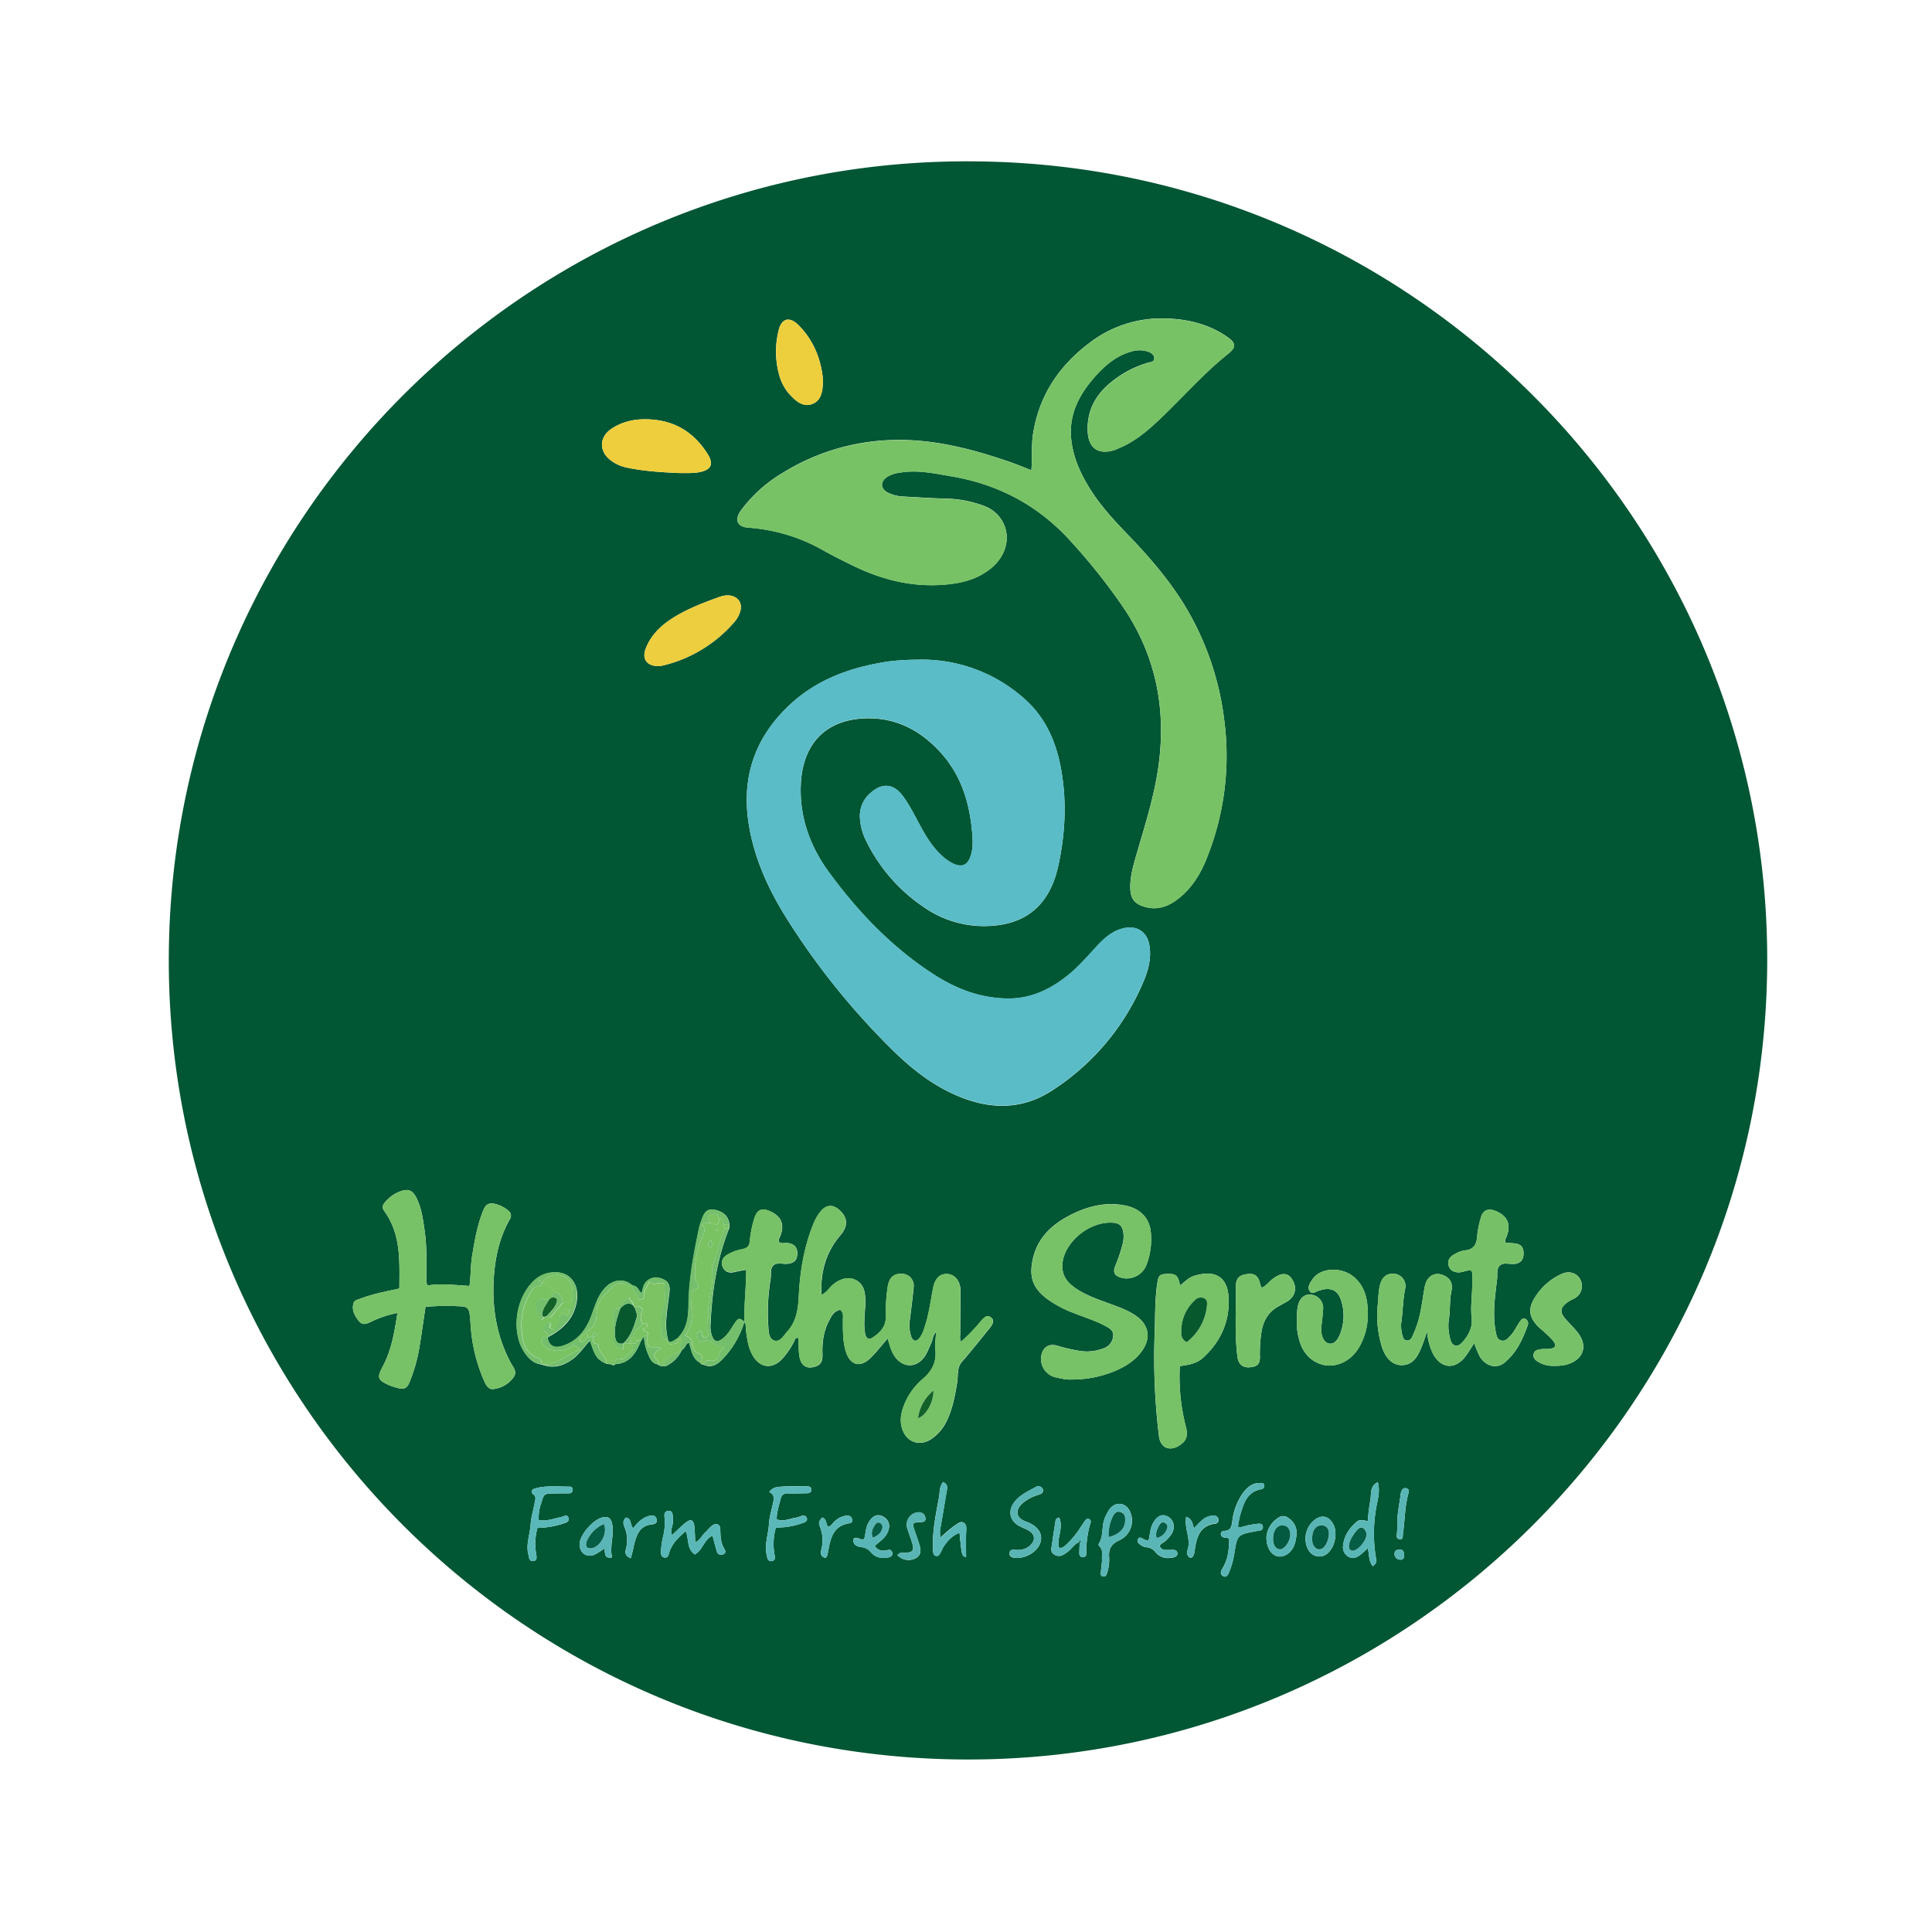<svg id="Layer_1" data-name="Layer 1" xmlns="http://www.w3.org/2000/svg" viewBox="0 0 851.98 852.09"><defs><style>.cls-1{fill:#015633;}.cls-2{fill:#59bcc7;}.cls-3{fill:#78c266;}.cls-4{fill:#77c167;}.cls-5{fill:#76c168;}.cls-6{fill:#eece3c;}.cls-7{fill:#77c168;}.cls-8{fill:#ecce3e;}.cls-9{fill:#7bc363;}.cls-10{fill:#77c268;}.cls-11{fill:#edcf3e;}.cls-12{fill:#7ac363;}.cls-13{fill:#59b7b7;}.cls-14{fill:#74bf6c;}.cls-15{fill:#5ab7b7;}.cls-16{fill:#5ab8b9;}.cls-17{fill:#5ab6b6;}.cls-18{fill:#5bb8b8;}.cls-19{fill:#59b6b6;}.cls-20{fill:#59b5b3;}.cls-21{fill:#126129;}.cls-22{fill:#07582c;}.cls-23{fill:#07592d;}.cls-24{fill:#065d45;}.cls-25{fill:#045941;}</style></defs><title>healthySprouts</title><path class="cls-1" d="M431.87,71.19C625.79,73.74,781.39,233.5,779.29,427c-2.1,193-158.93,347.69-350,348.9C231.86,777.17,72.67,616.17,74.45,420.34,76.22,225.32,236.61,68.13,431.87,71.19ZM271.29,601.58l0,0c6.62-.43,9.3-5.15,11.44-10.48.66-.33.44-1.39,1.29-1.57a21.29,21.29,0,0,0,1.57,7.1c.9,2.06,1.59,4.45,4.33,5l0,0a4.25,4.25,0,0,0,5.19,0,14.15,14.15,0,0,0,5.42-6,.79.79,0,0,0,.33-.51c1.38-.58,1.38-2.56,2.95-3.06,1.17,3.3,1.34,7,4.87,8.85a1.7,1.7,0,0,0,1.49.86c3.41,1.68,6.1,0,8.29-2.23A40.67,40.67,0,0,0,328.22,583c.9,1,.63,2.35.78,3.58.47,4,1,8,3.12,11.45,3.12,5.18,8.23,5.8,12.52,1.56a34,34,0,0,0,5.54-8c.34-.62.38-1.81,1.8-1.58.45,3.09,0,6.24.82,9.28.74,2.75,2.66,4.14,5.43,3.67,3.31-.56,4.61-2,4.48-5.75-.17-5,.39-9.74,2.61-14.2,1.15-2.29,2.23-4.78,5.19-5.39,1.67,1.3,1.2,3,1.21,4.59,0,4.5-.07,9,1.17,13.38,1.88,6.62,6.48,7.86,11.28,3,2.5-2.53,4.69-5.35,7.28-8.34.82,2.56,1.31,4.85,2.48,6.9,3.6,6.35,10.53,6.59,14.27.4,1-1.69,1.68-3.61,2.54-5.4.67-1.39.47-3.13,2.1-4.85-.16,3-.63,5.52-.35,7.92.63,5.5-1.54,9.45-5.62,12.95a28.85,28.85,0,0,0-8.19,11.5c-1.39,3.57-2.05,7.18-.65,10.93,2,5.45,7.6,7.3,12.49,4.11a19.82,19.82,0,0,0,7-8.12c2.58-5.34,3.61-11.06,4.59-16.86.53-3.08-.27-6.47,2.13-9.24,3.93-4.52,7.68-9.21,11.44-13.87,1.31-1.62,3.4-3.85,1.52-5.5-2.26-2-3.9.77-5.37,2.37a78.74,78.74,0,0,1-8,8.2c-.69-1.36-.38-2.48-.38-3.57,0-6.25.13-12.5.13-18.75,0-4.29-2.3-7.26-5.68-7.54s-5.56,1.9-6.43,6.32c-1.12,5.74-1.82,11.56-3.73,17.13a14.88,14.88,0,0,1-2.18,4.73c-1.5,1.85-2.93,1.56-3.76-.7a16.23,16.23,0,0,1-.49-7.77c.57-4.7,1.2-9.39,1.62-14.1a5.21,5.21,0,0,0-5.14-5.7c-3.69-.22-5.81,1.68-6.38,6.28a73.59,73.59,0,0,0-.78,12.3c.22,4.43-2.17,7-5.28,9.21-2.32,1.64-3.49.86-3.93-2-.73-4.87.31-9.69.18-14.55-.1-3.59-.82-6.76-4.26-8.53-3.12-1.61-7-.61-10.28,2.32-1.44,1.29-2.42,3.09-4.81,4.29-.47-10.15,2-18.88,8.32-26.28,3.43-4,3.47-7.74-.48-11.26-2.77-2.47-5.73-2.26-8.12.63a19.87,19.87,0,0,0-3.06,5.11c-4.25,10.27-6.07,21-6.63,32.06-.29,5.78-.95,11.29-5.06,15.85-1.67,1.85-3.08,4.78-5.74,4-2.41-.67-2.5-3.81-2.65-6.15a90.91,90.91,0,0,1,1-20.91c.33-2-.33-4.59,1.24-6.08s4.06-.5,6.13-.69c3-.28,4.37-1.65,4.42-4.49s-1.35-4.3-4.24-4.69c-1.29-.17-2.74.51-3.84-.52-.34-1.06.28-1.8.58-2.59,2-5.13.4-8.83-4.75-11-3.44-1.47-5.4-.59-6.62,3a46.18,46.18,0,0,0-2.07,10.24c-.23,2.36-1.12,3.15-3.31,3.61a20.67,20.67,0,0,0-6.64,2.46c-2.08,1.29-3,3.18-2,5.43s3,2.71,5.07,2.2c1.67-.41,3.32-.69,5.28-1,0,7.79-1,15.36-.74,23-2.11-1.92-2.75-1.87-4.4.67s-3.07,5.15-5.57,6.92c-2.05,1.46-3.34,1.07-4.29-1.24a11.76,11.76,0,0,1-.74-5.13c.63-14.59,2.79-28.89,8.23-42.55a.86.86,0,0,0,.1-.59c.22-3.93-2.2-6.78-6.39-7.54-3.13-.56-4.55.56-5.93,4.69a30.36,30.36,0,0,0-1,3.2c-2.41,11.42-4.6,22.91-4.7,34.6-.05,5.2-.77,9.82-4.39,13.7a.7.7,0,0,0-.28.48c-1.44.44-2.47,2.19-4.31,1.33a.26.26,0,0,0,0-.37,28.79,28.79,0,0,1-.74-10.37c.25-3.71.91-7.4,1.32-11.1.38-3.4-.87-5.14-4.18-6a5.93,5.93,0,0,0-7.13,3.26,26.39,26.39,0,0,0-.9,3.4c-1.56-1.06-1.76-3.38-4-3.36h-.07c-3-3-7.78-3-11.21.09-3.9,3.47-5.17,8.26-6.87,12.94-2.37,6.53-6.38,11.8-13.5,13.71-3.41.91-5.5-.67-5.88-4a1.17,1.17,0,0,0,.56-.27c5.27-2.89,9.63-6.57,11.57-12.58s.81-11.47-3.16-14.24c-3.53-2.46-9.77-1.95-13.69,1.12-9,7-11.75,22.71-5.7,32.32,1.85,2.92,4.21,5.25,7.89,5.69l0,0c4.69,1.8,8.93.76,13-2,3.33-2.22,5.43-5.64,8.22-8.6,2.39,7.32,3.15,8.36,7.39,10.3l2.14.21C270.19,602.14,270.74,602.22,271.29,601.58ZM475.76,680.1l.37.31c-.06,1.49-.12,3-.16,4.48,0,1,.38,1.74,1.44,1.81a1.43,1.43,0,0,0,1.63-1.61,44.06,44.06,0,0,1,1.88-13.59,1.23,1.23,0,0,0-.59-1.59,1.3,1.3,0,0,0-1.65.47c-.69.87-1.3,1.82-1.92,2.75a39.36,39.36,0,0,1-6.6,8.07c-1,.91-2,1.83-3.35,1.15-.63-4.5,2.21-8.78.28-13.15-1.08.24-1.5.69-1.6,1.34-.55,3.43-1.09,6.85-1.55,10.29-.25,1.78-1.05,3.74,1.3,4.89s3.78-.14,5.45-1.29C472.53,683.16,473.61,681,475.76,680.1ZM404.34,290.92a105.85,105.85,0,0,0-12.69.8c-16.34,2.5-31.35,7.74-43.69,19.38-15,14.21-20.95,31.44-17.86,51.8,2.33,15.33,8.67,29.16,16.8,42.13A321,321,0,0,0,393.52,463c8.56,8.45,18,15.85,29.29,20.5,14.09,5.82,27.88,6,41.12-2.58a105.7,105.7,0,0,0,40.17-47.68c2.28-5.24,3.83-10.81,2.69-16.73-1.09-5.62-5.35-8.38-11-7.21s-9.41,5-13,8.94c-4,4.42-8,8.91-12.79,12.6-7.58,5.88-15.91,9.65-25.78,9.51-11.76-.16-22.3-4.16-32-10.34-18.65-11.93-33.77-27.72-46.72-45.45-8.26-11.29-13-24.33-12.35-38.52.9-20.2,13.31-29.84,31.51-29.23,12.33.42,22.39,6.33,30.53,15.49,8.48,9.55,12.14,21.08,13.38,33.47.4,4,.79,8.26-.72,12.25-1.34,3.53-3.65,4.46-7.14,3a19.93,19.93,0,0,1-5.51-3.82c-4.33-3.95-7.16-8.95-9.9-14-2.27-4.16-4.36-8.43-7.21-12.23-3.95-5.27-8.85-5.84-13.85-1.57a13.34,13.34,0,0,0-5.05,10.81,25.86,25.86,0,0,0,3,11.1A74.8,74.8,0,0,0,407.33,400a46.35,46.35,0,0,0,32.77,8c14.58-1.87,23.33-10.92,26.67-26.5,3.08-14.34,3.75-29,.92-43.5-2.31-11.92-7.28-22.58-16.79-30.56A67.62,67.62,0,0,0,404.34,290.92Zm50.49-83.57c-3.59-1.38-6.68-2.67-9.84-3.76-17.77-6.1-35.79-10.63-54.85-9.41a96.49,96.49,0,0,0-44.81,14.24,62.65,62.65,0,0,0-18.58,16.64c-3,4.15-1.72,7.27,3.3,7.63a77.43,77.43,0,0,1,33,10c4.24,2.39,8.61,4.55,13,6.69,12,5.88,24.52,9.2,37.91,8.59,8.46-.39,16.7-2,23.39-7.66,10.65-9.1,7.54-23-3.16-27.13a51.16,51.16,0,0,0-17.51-3.33c-6-.13-12-.58-18-.88a17.34,17.34,0,0,1-7.21-1.77c-3.21-1.67-3.35-4.73-.41-6.81a13.29,13.29,0,0,1,5.59-1.94c7.81-1.39,15.38.32,23,1.61,19.67,3.36,36.55,11.92,50.48,26.42a263.84,263.84,0,0,1,23.18,28.43c17.12,23.68,21.9,50,16.65,78.5-2.06,11.19-5.49,22-8.63,32.84-1.49,5.15-3.09,10.27-2.88,15.73.17,4.53,2.09,6.73,6.44,7.94,6.09,1.7,11-.54,15.54-4.28,5.51-4.59,9.13-10.6,11.71-17.16a121,121,0,0,0,7.69-61.24,127.15,127.15,0,0,0-16.38-48.55c-7.16-12.16-16.25-22.73-26-32.83-6.08-6.31-12-12.69-16.7-20.16-4.28-6.85-7.58-14.1-8.38-22.2-1.05-10.54,3.34-19.19,10.05-26.89,4.48-5.16,9.48-9.59,16.25-11.53a11.76,11.76,0,0,1,8,.14c1.2.51,2.28,1.31,2.33,2.7.06,1.71-1.51,1.72-2.66,2a45.77,45.77,0,0,0-17,9.14c-6.48,5.45-10,12.27-9.71,20.92.25,7.45,4.42,10.64,11.54,8.57.6-.18,1.16-.47,1.74-.7,6.13-2.45,11.31-6.37,16.11-10.76,11.06-10.1,20.73-21.65,32.49-31,3.87-3.09,3.56-4.9-.61-7.74-8.11-5.53-17.32-7.67-26.91-7.93a52.1,52.1,0,0,0-33.83,11c-13.4,10.19-22,23.19-24.62,40C454.78,196.59,455.26,201.68,454.83,207.35ZM175.27,579c-1.32,8.34-2.59,16.27-6.44,23.51-2.66,5-2.37,6,2.76,8.34a28.47,28.47,0,0,0,4.26,1.34c2.48.69,3.72-.26,4.63-2.41a70.51,70.51,0,0,0,4.44-15.41c1-6,1.83-12,2.74-18.09a107.46,107.46,0,0,1,16.23-.16c2.06.14,2.93,1.15,3.21,3.27.46,3.59.48,7.2,1.05,10.78a71.72,71.72,0,0,0,5.58,19.32c.79,1.67,1.8,3.28,3.8,3.07a12.7,12.7,0,0,0,8.86-5.07c2-2.61-.19-4.65-1.29-6.79-.12-.22-.24-.44-.35-.66-5.81-11.4-7.79-23.49-7-36.2.58-9.23,2.46-18,7.05-26.1a2.76,2.76,0,0,0-.73-3.94,13.88,13.88,0,0,0-5.6-2.86c-2.58-.66-4.14-.08-5.26,2.59-2.72,6.51-3.87,13.36-5,20.24-.73,4.29-.52,8.67-1.18,13.3-6.43-.38-12.56-1.15-18.47-.2a4.93,4.93,0,0,1-.53-3c0-7,.26-14-.74-20.94-.71-4.94-1.3-9.89-3.52-14.45-1.8-3.68-3.7-4.47-7.52-3a15.67,15.67,0,0,0-6.34,4.53c-1,1.15-1.69,2.35-.49,4,7.53,10.33,6.75,22.24,6.7,34.21-5.91,1.29-11.54,2.32-16.88,4.36-1.24.48-2.94.69-3.35,2.14-.88,3.06.54,5.61,2.42,7.9,1.63,2,3.45,1.15,5.31.27A46.39,46.39,0,0,1,175.27,579Zm473.57-18.66c.7,1.16.34,2.44.38,3.66.24,5.85-.88,11.64-.22,17.55.43,3.89-1.53,7.55-4.22,10.49-2.09,2.3-4.5,1.63-5.2-1.4a21.26,21.26,0,0,1-.7-8.53c.74-4.2.28-8.48,1.17-12.66.59-2.79,0-5.27-2.77-6.73-4.11-2.21-7.94-.31-8.94,4.5-.65,3.16-1,6.39-1.63,9.56a46.7,46.7,0,0,1-4,12.78,2.34,2.34,0,0,1-2.32,1.58c-1.25-.1-1.62-1-1.85-2a14.87,14.87,0,0,1-.64-5.54c.76-5.05.73-10.18,1.74-15.21a5.41,5.41,0,0,0-4.06-6.55c-3.55-.71-5.93,1-6.93,4.52-.83,2.93-.76,5.94-1.06,8.9a46.14,46.14,0,0,0,1.87,18.85c1.63,5.1,4.9,8,8.83,7.91,4.76-.16,6.79-3.66,8.38-7.45,1-2.4,1.78-4.91,2.65-7.37a28,28,0,0,0,2.47,9.5c3.47,6.91,9.85,7.55,14.5,1.39,1.31-1.74,2.41-3.64,3.81-5.77a53.79,53.79,0,0,0,2.25,5.51c2.42,4.48,7.37,6.07,11,3.15,5.32-4.26,8.15-10.3,10.37-16.59a2.21,2.21,0,0,0-1.18-2.85c-1.12-.46-1.78.52-2.37,1.37-1.42,2-2.39,4.39-4.17,6.2-1.15,1.16-2.25,2.56-4.12,2-1.66-.52-1.93-2.08-2.24-3.59-1.56-7.86-.37-15.66.56-23.44.24-2-.4-4.61,1.3-6.07s4.09-.4,6.16-.65c.12,0,.25,0,.37,0,2.58-.36,3.84-1.88,3.83-4.63s-1.16-4.12-3.94-4.41c-1.35-.15-2.71-.18-4-.25-.44-1.22.23-2.1.56-3,1.93-5.32.24-9-5.15-11.13-3.16-1.23-5.44-.2-6.29,3.09a41.49,41.49,0,0,0-1.63,8c-.19,3.55-1.4,6.1-5.53,6.37a12.26,12.26,0,0,0-4.19,1.55c-2.23,1.09-3.59,2.76-2.79,5.41.61,2,2.88,3.13,5.57,2.62C645.9,560.68,647.28,560,648.84,560.34Zm-176.37,48a48.69,48.69,0,0,0,18.78-3.6c4.91-2,9.37-4.75,12.48-9.22,3.92-5.63,2.86-11.33-2.76-15.25-3.84-2.68-8.24-4.12-12.57-5.71-5.39-2-10.82-3.85-15.42-7.47-2.91-2.3-4.6-5.06-4.52-9,.18-9.53,11.14-19.23,21.58-18.94,3.61.1,4.92,1.24,5.38,4.85a13.73,13.73,0,0,1-.33,4.46,68.55,68.55,0,0,1-3.33,9.9c-1.05,2.82-.28,4.17,2.56,5.06a9.39,9.39,0,0,0,11.12-5.33,31.5,31.5,0,0,0,2-15.07c-.72-6.23-4.92-10.13-11.17-11.39-8.38-1.7-16.16.18-23.53,3.8-8.33,4.1-15.06,10-17.23,19.54-1.71,7.56-.54,12.5,5.88,17.56a49.42,49.42,0,0,0,12.18,6.51c4.49,1.84,9.19,3.21,13.49,5.5,1.86,1,4.07,2,3.83,4.58a6.19,6.19,0,0,1-4.42,5.52,19.79,19.79,0,0,1-9.52,1.19,72.94,72.94,0,0,1-10.54-2.35c-3.14-1-5.58.08-6.64,2.51a8.27,8.27,0,0,0,5.83,11.4C468.15,608,470.74,608.51,472.47,608.34Zm48.09-41.54a5.26,5.26,0,0,1-.41-.92c-.79-3.54-1.85-4.3-5.75-4.1-3.18.16-3.55.78-4.1,4.39-1.07,7.18-.85,14.45-1.12,21.65a285.49,285.49,0,0,0,1.9,45.54c.58,4.8,4.39,6.89,8.79,4.2,3.27-2,4.12-4.25,3.09-8.31a88.31,88.31,0,0,1-2.68-26.84c3.72-.44,7.4-1.09,10.13-3.56,8.07-7.27,12.15-16.6,11.33-27.32-.62-8.1-5.62-11.78-15.06-8.93C524.36,563.3,522.65,565,520.56,566.8Zm-221-358.18c3-.08,6,.19,9-.42,5.14-1.06,6.23-3.62,3.48-8-5.44-8.65-13.12-14-23.35-15.07-6.67-.73-13.2.08-19,3.92-5.55,3.71-5.64,9.95-.32,14a17.49,17.49,0,0,0,7.13,3.16C284.07,207.82,291.79,208.26,299.52,208.62ZM571.9,582.17a26.37,26.37,0,0,0,.89,8.16c1.48,6.45,6,10.94,12,11.77,4.55.62,10.65-1.58,14.37-7.69a28.35,28.35,0,0,0,4-15c0-5.89-1-11.69-5.78-16-5.47-4.93-15.09-4.61-18.68.84-1,1.52-2.39,3.4-1.13,5.15s2.94-.09,4.44-.31c.36-.06.69-.3,1.05-.38,4.15-.89,6.86.45,8.25,4.47a21.94,21.94,0,0,1,.16,13.62c-1.23,4.15-3.2,6.12-5.44,5.68-2.41-.47-3.82-3.94-3.31-7.92.33-2.59.65-5.2.76-7.81a5.88,5.88,0,0,0-5.3-5.82c-2.68-.37-4.71,1.27-5.64,4.23C571.86,577.46,572,579.82,571.9,582.17ZM290.69,293.76c.27-.05.89-.1,1.5-.24a60.12,60.12,0,0,0,31.71-19.28,12.23,12.23,0,0,0,2.51-4.57c1.1-3.58-.78-6.54-4.51-7.05a9.41,9.41,0,0,0-4.42.55c-6.69,2.38-13.35,4.91-19.46,8.54-5.75,3.41-10.74,7.75-13.25,14.24C282.94,290.68,285.26,293.85,290.69,293.76ZM685.3,602.31a22.26,22.26,0,0,0,5.26-.47c8-2.1,10.07-8.69,4.55-15-1.4-1.59-2.84-3.14-4.29-4.69-3.28-3.49-3-5.72,1.11-8.33.63-.4,1.32-.7,2-1.05a6.16,6.16,0,0,0,3-8.41c-1.38-2.92-4.93-4.17-8.28-2.58A26.73,26.73,0,0,0,676.36,573c-2.4,4.3-2,7.57,1.29,11.3,1.06,1.21,2.38,2.19,3.56,3.3a35.76,35.76,0,0,1,3.46,3.39c1.92,2.38,1.46,3.5-1.52,3.85-1.23.14-2.51-.05-3.72.15s-2.84.44-3.14,2.16.73,2.61,1.93,3.35A12.37,12.37,0,0,0,685.3,602.31ZM556.42,567.87a6.61,6.61,0,0,1-.67-1.43c-.77-3.7-2.32-5-5.66-4.6-3.65.41-5.13,1.9-5.08,5.57.14,10.34-.63,20.7.69,31,.4,3,2.19,4.73,5.19,4.56,3.49-.2,4.82-1.45,4.71-4.8a60.64,60.64,0,0,1,.64-10.43c.68-4.8,2.73-8.76,7-11.35,1.39-.83,2.84-1.57,4.24-2.38,3.8-2.22,4.7-6.17,2.29-9.91q-2.91-4.5-8.68,0C559.54,565.26,558.46,567,556.42,567.87ZM362.94,167.56c-.78-8.74-3.93-17.24-10.73-24.09-4-4.07-7.63-3.19-8.89,2.36a38.36,38.36,0,0,0,.52,20.33,20.26,20.26,0,0,0,4.36,7.74c2.69,2.93,5.9,5.82,10,4.25S362.83,172.32,362.94,167.56ZM296.3,677a5.24,5.24,0,0,1,.11-3.8,12.21,12.21,0,0,0,.29-4.46c-.08-1.27-.33-2.7-2.05-2.48-1.55.21-1.79,1.5-1.6,2.88a24.89,24.89,0,0,1-.74,8.88,35.61,35.61,0,0,0-.8,5.53c-.08,1.32-.22,3.07,1.57,3.32,1.63.23,1.78-1.48,2.15-2.59,1.34-3.87,4.13-6.45,7.17-9.06,1.51,3.65.33,7.81,4.05,10.27,3.46-1.94,4-6.61,7.77-8.28.67,2.5,1.23,4.78,1.92,7a1.93,1.93,0,0,0,2.72,1.24c1.36-.46,1.11-1.5.55-2.43-1.47-2.46-1.67-5.17-1.76-7.93,0-1.11,0-2.41-1.25-2.89s-2.16.4-3,1.1-1.51,1.67-2.35,2.4c-1.47,1.26-2.12,3.33-4.45,4.48-.13-2.53-.16-4.72-.38-6.89-.31-3.16-1.58-3.7-4.09-1.65C300.12,673.31,298.31,675.17,296.3,677Zm309.11,13.68c1.68-1.6,1.72-1.61,1.42-3.37a64.48,64.48,0,0,1,.17-23c.63-3.23,1.67-6.74.6-10.73-3.81,1.91-2.73,5.44-3.33,8.09a86,86,0,0,0-1.1,9.1c-1.75-.28-3.44-.94-4.84.25-3.32,2.83-5.67,6.3-6.08,10.76a4.74,4.74,0,0,0,2.44,4.72c1.76,1,3.43.44,4.89-.63,1.25-.92,2.35-2,3.59-3.15C603.88,685.61,603.47,688.47,605.41,690.71ZM339.24,658c2.5,1.16,2,3.08,1.62,5-.65,3-1.61,6.06-1.78,9.13-.25,4.53-2.06,9-1,13.54.29,1.21.36,3.08,2.35,2.73,1.81-.32,1.27-2,1.08-3.07a25.91,25.91,0,0,1,.62-11.64l3.28-.19a34.82,34.82,0,0,0,9.07-2.06c.83-.29,1.64-1,1.33-2s-1.31-1.35-2.42-.93a11.75,11.75,0,0,1-2.49.77c-2.75.4-5.42,1.89-8.4.7,0-3.28,1.06-6.22,1.8-9.22a2.76,2.76,0,0,1,3.05-2.19c2.62.05,5.24,0,7.86-.07,1.14,0,2.49,0,2.58-1.45s-1.23-1.65-2.38-1.65c-3.87,0-7.75-.08-11.59.23C342.4,655.82,340.56,655.93,339.24,658ZM237.58,670.32a18.08,18.08,0,0,1,1.07-7.36c1.22-4.25,1.29-4.28,5.62-4.36,2.25-.05,4.5,0,6.75-.08a1.42,1.42,0,0,0,1.51-1.34c.08-.87-.3-1.59-1.17-1.59-5.22,0-10.49-.64-15.61.84-1.32.38-1.83,1.6-.6,2.54,1.52,1.16.85,2.47.63,3.73-.56,3.19-1.59,6.33-1.78,9.53-.27,4.43-2.15,8.75-1,13.26.32,1.22.29,3.15,2.17,2.92s1.46-2,1.24-3.33a26.26,26.26,0,0,1,.59-11.29A38.44,38.44,0,0,0,248,672c1.19-.43,3.18-.74,2.74-2.48-.53-2.06-2.21-.73-3.44-.48C244.17,669.62,241.13,671,237.58,670.32Zm304.49,8.43c-.2,6.39-.76,9.08-3.21,13.33-.71,1.24-.7,2.17.38,2.88,1.33.88,2.13-.16,2.59-1.22a36.22,36.22,0,0,0,2.46-8.59c1.33-8.35,1.29-8.38,9.8-9.95,1.39-.26,3.1-.18,2.77-2.11-.29-1.69-2-1.05-3.16-1.05-1,0-1.94.48-2.92.54-1.56.1-3,1.21-4.89.7a51.45,51.45,0,0,1,1-5.2c1.56-5,2.92-10.26,9.35-11.36,1.06-.19,1.58-1.14,1-2.49-4.08-1-6.9,1.17-9.13,4.16a26.71,26.71,0,0,0-4.69,12.47c-.33,2.26-.66,4.26-3.61,4.22a1.42,1.42,0,0,0-1.45,1.43c0,.87.64,1.28,1.39,1.5S541.32,677.85,542.07,678.75ZM415.89,653.54c-1.74,2.12-1.42,4.62-1.84,6.86-1.41,7.57-3,15.13-2.62,22.92.06,1.14,0,2.45,1.26,2.79s1.81-1,2.36-2c.38-.64.62-1.37,1-2,1.77-2.67,3.84-5,7.08-6.16,1,10.19,1,10.19,2.87,10.68,0-3.87-.13-7.77.08-11.65.07-1.35.14-2.58-.91-3.37-1.39-1-2.6.08-3.71.81a48.75,48.75,0,0,0-6.67,5.62,10,10,0,0,1,0-4.79c.95-5.25,1.81-10.52,2.7-15.79C417.8,656,418,654.5,415.89,653.54ZM486,688.11c-.15,1.47-.28,3.21-.53,4.93-.14,1-.22,1.86.85,2.14,1.32.34,1.59-.67,1.94-1.69a18.38,18.38,0,0,0,.84-7c-.23-3.82,1.2-5.72,4.62-7.3a9.5,9.5,0,0,0,4.73-12.32c-1.74-4.29-6.37-5-9.17-1.34a20.26,20.26,0,0,0-1.79,3.27c-1.93,3.79-.62,8.4-3,12.08a1.13,1.13,0,0,0,.3,1C486.73,683.57,485.66,685.83,486,688.11Zm-37.77-1.06c4.9.08,9.69-3.26,10.68-7.17.8-3.14-.54-6.76-6.53-8.91-4.49-1.61-4.89-5.11-1.22-8.26a19,19,0,0,1,6.93-3.56c1.09-.33,2.24-1,1.8-2.4a2.09,2.09,0,0,0-3.14-1c-3.44,1.94-7.2,3.51-9.62,6.9-2.77,3.88-1.78,8.08,2.43,10.34,1.21.65,2.51,1.11,3.71,1.76,3.38,1.85,3.56,4.67.6,7.1-2,1.64-4.29,1.82-6.71,1.58-1-.09-1.73.18-1.95,1.26-.27,1.25.47,1.86,1.51,2.18A8.28,8.28,0,0,0,448.2,687.05Zm-62.44-5.32c1.77-1.74,3.85-2.92,5.11-5,2-3.33,1.53-6.37-1.53-8-2.66-1.38-5-.16-6.7,3.36-1,2.13-.91,4.55-1.58,6.55-1.74.83-3-1.28-4.64-.15-.57,2.7,1.46,3.49,3.36,3.75a6.24,6.24,0,0,1,4.32,2.33c2,2.36,4.87,2.87,7.87,2.18,1.08-.26,1.8-1,1.44-2.2-.29-.94-.9-1.26-2-1C389.27,684.13,387.25,683.91,385.76,681.73Zm120.75-2.56a3.11,3.11,0,0,1-2.28-.49c-.91-.43-1.82-1.21-2.47.18-.54,1.15.33,1.88,1.19,2.41a5.28,5.28,0,0,0,2.34,1.05,5.37,5.37,0,0,1,4.32,2.3,7.17,7.17,0,0,0,6.75,2.36c1.23-.15,2.85-.41,2.83-1.85,0-1.87-1.73-1.69-3.13-1.65-1.79,0-3.77.48-4.69-1.73.59-1.21,1.8-1.49,2.58-2.26a19.06,19.06,0,0,0,2.5-2.75c2-3,1.29-6.54-1.56-8-2.51-1.32-4.75-.21-6.52,3.08C507.11,674.11,507.19,676.77,506.51,679.17Zm-236.6,7.62c-1.24-5,1.13-10-.06-15.09-.53-2.26-1.67-2.88-3.66-2.65-4.2.49-10.63,7.7-10.63,11.89,0,4,3.26,6.23,6.84,4.53a35.37,35.37,0,0,0,4-2.58C267.12,684.57,266,687.48,269.91,686.79ZM558.47,678c0,6.23,4,9.81,8.17,7.91,3.79-1.75,4.65-5.34,5.1-9a7.69,7.69,0,0,0-3.47-7.41,3.57,3.57,0,0,0-4.67-.12A11,11,0,0,0,558.47,678Zm17.22.23c0,3.93,1.62,6.77,4,7.73a5.42,5.42,0,0,0,6.15-1.36c2.86-2.69,4-8.55,2.29-12.09-1.93-4.08-5.47-4.84-8.87-1.89A10.7,10.7,0,0,0,575.69,678.19Zm-50.26,8.7c1.2-.79,1.29-2.26,1.47-3.53.82-5.56,2.18-10.6,9-11.46a1.58,1.58,0,0,0,1.45-1.86,2,2,0,0,0-2.12-1.73,8,8,0,0,0-5.37,2.26c-1.16,1-2.17,2.15-3.32,3.31-.75-1.9-.58-4-3.46-5-1,5.21,2.47,10.12.46,15a2.45,2.45,0,0,0,.34,2.14A1.41,1.41,0,0,0,525.43,686.89Zm-129.67-1.13a6.68,6.68,0,0,0,8.05,1.34c2.52-1.4,2.35-3.59,1.67-5.85s-1.44-4.24-2.16-6.36c-1.1-3.26-1-3.48,2.23-3.68,1.33-.08,2.74,0,2.56-1.78s-1.65-2.76-3.49-2.55A5.49,5.49,0,0,0,400.1,674c.68,2.26,1.6,4.45,2.23,6.73.84,3,.19,3.8-2.9,4C398.26,684.86,396.92,684.32,395.76,685.76Zm-117.62,1.41a60.09,60.09,0,0,0,1.51-6.16c1.08-4,2.28-8.06,7.43-8.74,1.29-.17,3.06-.43,2.47-2.43s-2.18-1.74-3.72-1.26c-2.88.88-4.83,3-6.59,5.3-1.5-1.41-.54-4.25-3.16-4.7-1.71,1.34-1.2,3-.59,4.48a14.65,14.65,0,0,1,.49,9.51C275.52,685,275.92,686.26,278.14,687.17Zm84.28-18c-1.4,2.07-1.55,2.13-.75,4.28a16.17,16.17,0,0,1,.5,9.89c-.45,1.75-.12,3.13,1.8,3.64.37-.34.63-.48.7-.68a14.31,14.31,0,0,0,.44-1.8c1.1-5.86,2.06-11.79,9.64-12.82A1.28,1.28,0,0,0,375.8,670a2.2,2.2,0,0,0-2.2-1.69,9.22,9.22,0,0,0-5.35,2.4c-1,.82-1.59,2.21-3,2.58C364,672.12,364.72,669.61,362.42,669.2Zm253.77,3.69c-.05,1.12-.05,2.24-.17,3.35s-.4,2.38,1.25,2.51,1.26-1.23,1.39-2.12c.87-6.12.8-12.37,2.51-18.38.22-.76.18-1.52-.7-1.84a1.63,1.63,0,0,0-2.24.72,5.07,5.07,0,0,0-.56,1.74C617.09,663.54,616,668.14,616.19,672.89Zm1.53,10.44c-2-.13-2.78.65-2.76,1.92a2.46,2.46,0,0,0,2.26,2.52c1.46.21,2-.66,2-2S618.64,683.42,617.72,683.33Z"/><path class="cls-2" d="M404.34,290.92a67.62,67.62,0,0,1,46.56,16.44c9.51,8,14.48,18.64,16.79,30.56,2.83,14.53,2.16,29.16-.92,43.5-3.34,15.58-12.09,24.63-26.67,26.5a46.35,46.35,0,0,1-32.77-8,74.8,74.8,0,0,1-25.16-28.7,25.86,25.86,0,0,1-3-11.1,13.34,13.34,0,0,1,5.05-10.81c5-4.27,9.9-3.7,13.85,1.57,2.85,3.8,4.94,8.07,7.21,12.23,2.74,5.05,5.57,10.05,9.9,14a19.93,19.93,0,0,0,5.51,3.82c3.49,1.49,5.8.56,7.14-3,1.51-4,1.12-8.21.72-12.25-1.24-12.39-4.9-23.92-13.38-33.47-8.14-9.16-18.2-15.07-30.53-15.49-18.2-.61-30.61,9-31.51,29.23-.63,14.19,4.09,27.23,12.35,38.52,13,17.73,28.07,33.52,46.72,45.45,9.66,6.18,20.2,10.18,32,10.34,9.87.14,18.2-3.63,25.78-9.51,4.76-3.69,8.74-8.18,12.79-12.6,3.63-4,7.41-7.77,13-8.94s9.89,1.59,11,7.21c1.14,5.92-.41,11.49-2.69,16.73a105.7,105.7,0,0,1-40.17,47.68c-13.24,8.56-27,8.4-41.12,2.58-11.26-4.65-20.73-12.05-29.29-20.5A321,321,0,0,1,346.9,405c-8.13-13-14.47-26.8-16.8-42.13-3.09-20.36,2.81-37.59,17.86-51.8,12.34-11.64,27.35-16.88,43.69-19.38A105.85,105.85,0,0,1,404.34,290.92Z"/><path class="cls-3" d="M454.83,207.35c.43-5.67-.05-10.76.74-15.87,2.61-16.86,11.22-29.86,24.62-40a52.1,52.1,0,0,1,33.83-11c9.59.26,18.8,2.4,26.91,7.93,4.17,2.84,4.48,4.65.61,7.74-11.76,9.39-21.43,20.94-32.49,31-4.8,4.39-10,8.31-16.11,10.76-.58.23-1.14.52-1.74.7-7.12,2.07-11.29-1.12-11.54-8.57-.28-8.65,3.23-15.47,9.71-20.92a45.77,45.77,0,0,1,17-9.14c1.15-.33,2.72-.34,2.66-2-.05-1.39-1.13-2.19-2.33-2.7a11.76,11.76,0,0,0-8-.14c-6.77,1.94-11.77,6.37-16.25,11.53-6.71,7.7-11.1,16.35-10.05,26.89.8,8.1,4.1,15.35,8.38,22.2,4.67,7.47,10.62,13.85,16.7,20.16,9.72,10.1,18.81,20.67,26,32.83a127.15,127.15,0,0,1,16.38,48.55,121,121,0,0,1-7.69,61.24c-2.58,6.56-6.2,12.57-11.71,17.16-4.49,3.74-9.45,6-15.54,4.28-4.35-1.21-6.27-3.41-6.44-7.94-.21-5.46,1.39-10.58,2.88-15.73,3.14-10.87,6.57-21.65,8.63-32.84,5.25-28.5.47-54.82-16.65-78.5a263.84,263.84,0,0,0-23.18-28.43c-13.93-14.5-30.81-23.06-50.48-26.42-7.6-1.29-15.17-3-23-1.61a13.29,13.29,0,0,0-5.59,1.94c-2.94,2.08-2.8,5.14.41,6.81a17.34,17.34,0,0,0,7.21,1.77c6,.3,12,.75,18,.88a51.16,51.16,0,0,1,17.51,3.33c10.7,4.14,13.81,18,3.16,27.13-6.69,5.71-14.93,7.27-23.39,7.66-13.39.61-26-2.71-37.91-8.59-4.36-2.14-8.73-4.3-13-6.69a77.43,77.43,0,0,0-33-10c-5-.36-6.3-3.48-3.3-7.63a62.65,62.65,0,0,1,18.58-16.64,96.49,96.49,0,0,1,44.81-14.24c19.06-1.22,37.08,3.31,54.85,9.41C448.15,204.68,451.24,206,454.83,207.35Z"/><path class="cls-4" d="M328.26,582.87c-.28-7.6.78-15.17.74-23-2,.32-3.61.6-5.28,1-2.07.51-4.16-.07-5.07-2.2s-.07-4.14,2-5.43a20.67,20.67,0,0,1,6.64-2.46c2.19-.46,3.08-1.25,3.31-3.61A46.18,46.18,0,0,1,332.68,537c1.22-3.57,3.18-4.45,6.62-3,5.15,2.21,6.72,5.91,4.75,11-.3.79-.92,1.53-.58,2.59,1.1,1,2.55.35,3.84.52,2.89.39,4.29,1.88,4.24,4.69s-1.43,4.21-4.42,4.49c-2.07.19-4.53-.84-6.13.69s-.91,4-1.24,6.08a90.91,90.91,0,0,0-1,20.91c.15,2.34.24,5.48,2.65,6.15,2.66.75,4.07-2.18,5.74-4,4.11-4.56,4.77-10.07,5.06-15.85.56-11,2.38-21.79,6.63-32.06a19.87,19.87,0,0,1,3.06-5.11c2.39-2.89,5.35-3.1,8.12-.63,3.95,3.52,3.91,7.27.48,11.26-6.36,7.4-8.79,16.13-8.32,26.28,2.39-1.2,3.37-3,4.81-4.29,3.27-2.93,7.16-3.93,10.28-2.32,3.44,1.77,4.16,4.94,4.26,8.53.13,4.86-.91,9.68-.18,14.55.44,2.87,1.61,3.65,3.93,2,3.11-2.19,5.5-4.78,5.28-9.21a73.59,73.59,0,0,1,.78-12.3c.57-4.6,2.69-6.5,6.38-6.28a5.21,5.21,0,0,1,5.14,5.7c-.42,4.71-1.05,9.4-1.62,14.1a16.23,16.23,0,0,0,.49,7.77c.83,2.26,2.26,2.55,3.76.7a14.88,14.88,0,0,0,2.18-4.73c1.91-5.57,2.61-11.39,3.73-17.13.87-4.42,3-6.6,6.43-6.32s5.68,3.25,5.68,7.54c0,6.25-.1,12.5-.13,18.75,0,1.09-.31,2.21.38,3.57a78.74,78.74,0,0,0,8-8.2c1.47-1.6,3.11-4.36,5.37-2.37,1.88,1.65-.21,3.88-1.52,5.5-3.76,4.66-7.51,9.35-11.44,13.87-2.4,2.77-1.6,6.16-2.13,9.24-1,5.8-2,11.52-4.59,16.86a19.82,19.82,0,0,1-7,8.12c-4.89,3.19-10.47,1.34-12.49-4.11-1.4-3.75-.74-7.36.65-10.93a28.85,28.85,0,0,1,8.19-11.5c4.08-3.5,6.25-7.45,5.62-12.95-.28-2.4.19-4.89.35-7.92-1.63,1.72-1.43,3.46-2.1,4.85-.86,1.79-1.52,3.71-2.54,5.4-3.74,6.19-10.67,6-14.27-.4-1.17-2-1.66-4.34-2.48-6.9-2.59,3-4.78,5.81-7.28,8.34-4.8,4.88-9.4,3.64-11.28-3-1.24-4.37-1.15-8.88-1.17-13.38,0-1.55.46-3.29-1.21-4.59-3,.61-4,3.1-5.19,5.39-2.22,4.46-2.78,9.24-2.61,14.2.13,3.75-1.17,5.19-4.48,5.75-2.77.47-4.69-.92-5.43-3.67-.81-3-.37-6.19-.82-9.28-1.42-.23-1.46,1-1.8,1.58a34,34,0,0,1-5.54,8c-4.29,4.24-9.4,3.62-12.52-1.56-2.1-3.49-2.65-7.48-3.12-11.45-.15-1.23.12-2.53-.78-3.58Zm76.57,42.56c3.71-1.27,7-7.37,6.8-12.19A18.81,18.81,0,0,0,404.83,625.43Z"/><path class="cls-4" d="M175.27,579a46.39,46.39,0,0,0-11.67,3.89c-1.86.88-3.68,1.72-5.31-.27-1.88-2.29-3.3-4.84-2.42-7.9.41-1.45,2.11-1.66,3.35-2.14,5.34-2,11-3.07,16.88-4.36.05-12,.83-23.88-6.7-34.21-1.2-1.64-.5-2.84.49-4a15.67,15.67,0,0,1,6.34-4.53c3.82-1.47,5.72-.68,7.52,3,2.22,4.56,2.81,9.51,3.52,14.45,1,7,.69,13.95.74,20.94a4.93,4.93,0,0,0,.53,3c5.91-1,12-.18,18.47.2.66-4.63.45-9,1.18-13.3,1.16-6.88,2.31-13.73,5-20.24,1.12-2.67,2.68-3.25,5.26-2.59a13.88,13.88,0,0,1,5.6,2.86,2.76,2.76,0,0,1,.73,3.94c-4.59,8.08-6.47,16.87-7.05,26.1-.8,12.71,1.18,24.8,7,36.2.11.22.23.44.35.66,1.1,2.14,3.32,4.18,1.29,6.79a12.7,12.7,0,0,1-8.86,5.07c-2,.21-3-1.4-3.8-3.07a71.72,71.72,0,0,1-5.58-19.32c-.57-3.58-.59-7.19-1.05-10.78-.28-2.12-1.15-3.13-3.21-3.27a107.46,107.46,0,0,0-16.23.16c-.91,6.1-1.71,12.12-2.74,18.09a70.51,70.51,0,0,1-4.44,15.41c-.91,2.15-2.15,3.1-4.63,2.41a28.47,28.47,0,0,1-4.26-1.34c-5.13-2.32-5.42-3.34-2.76-8.34C172.68,595.27,174,587.34,175.27,579Z"/><path class="cls-5" d="M648.84,560.34c-1.56-.35-2.94.34-4.39.62-2.69.51-5-.58-5.57-2.62-.8-2.65.56-4.32,2.79-5.41a12.26,12.26,0,0,1,4.19-1.55c4.13-.27,5.34-2.82,5.53-6.37a41.49,41.49,0,0,1,1.63-8c.85-3.29,3.13-4.32,6.29-3.09,5.39,2.09,7.08,5.81,5.15,11.13-.33.89-1,1.77-.56,3,1.31.07,2.67.1,4,.25,2.78.29,3.93,1.61,3.94,4.41s-1.25,4.27-3.83,4.63c-.12,0-.25,0-.37,0-2.07.25-4.5-.79-6.16.65s-1.06,4-1.3,6.07c-.93,7.78-2.12,15.58-.56,23.44.31,1.51.58,3.07,2.24,3.59,1.87.58,3-.82,4.12-2,1.78-1.81,2.75-4.16,4.17-6.2.59-.85,1.25-1.83,2.37-1.37a2.21,2.21,0,0,1,1.18,2.85c-2.22,6.29-5.05,12.33-10.37,16.59-3.64,2.92-8.59,1.33-11-3.15a53.79,53.79,0,0,1-2.25-5.51c-1.4,2.13-2.5,4-3.81,5.77-4.65,6.16-11,5.52-14.5-1.39a28,28,0,0,1-2.47-9.5c-.87,2.46-1.64,5-2.65,7.37-1.59,3.79-3.62,7.29-8.38,7.45-3.93.13-7.2-2.81-8.83-7.91a46.14,46.14,0,0,1-1.87-18.85c.3-3,.23-6,1.06-8.9,1-3.57,3.38-5.23,6.93-4.52a5.41,5.41,0,0,1,4.06,6.55c-1,5-1,10.16-1.74,15.21a14.87,14.87,0,0,0,.64,5.54c.23,1,.6,1.93,1.85,2a2.34,2.34,0,0,0,2.32-1.58,46.7,46.7,0,0,0,4-12.78c.62-3.17,1-6.4,1.63-9.56,1-4.81,4.83-6.71,8.94-4.5,2.72,1.46,3.36,3.94,2.77,6.73-.89,4.18-.43,8.46-1.17,12.66a21.26,21.26,0,0,0,.7,8.53c.7,3,3.11,3.7,5.2,1.4,2.69-2.94,4.65-6.6,4.22-10.49-.66-5.91.46-11.7.22-17.55C649.18,562.78,649.54,561.5,648.84,560.34Z"/><path class="cls-4" d="M472.47,608.34c-1.73.17-4.32-.39-6.87-.9a8.27,8.27,0,0,1-5.83-11.4c1.06-2.43,3.5-3.5,6.64-2.51A72.94,72.94,0,0,0,477,595.88a19.79,19.79,0,0,0,9.52-1.19,6.19,6.19,0,0,0,4.42-5.52c.24-2.53-2-3.6-3.83-4.58-4.3-2.29-9-3.66-13.49-5.5a49.42,49.42,0,0,1-12.18-6.51c-6.42-5.06-7.59-10-5.88-17.56,2.17-9.55,8.9-15.44,17.23-19.54,7.37-3.62,15.15-5.5,23.53-3.8,6.25,1.26,10.45,5.16,11.17,11.39a31.5,31.5,0,0,1-2,15.07,9.39,9.39,0,0,1-11.12,5.33c-2.84-.89-3.61-2.24-2.56-5.06a68.55,68.55,0,0,0,3.33-9.9,13.73,13.73,0,0,0,.33-4.46c-.46-3.61-1.77-4.75-5.38-4.85-10.44-.29-21.4,9.41-21.58,18.94-.08,3.89,1.61,6.65,4.52,9,4.6,3.62,10,5.5,15.42,7.47,4.33,1.59,8.73,3,12.57,5.71,5.62,3.92,6.68,9.62,2.76,15.25-3.11,4.47-7.57,7.18-12.48,9.22A48.69,48.69,0,0,1,472.47,608.34Z"/><path class="cls-4" d="M520.56,566.8c2.09-1.78,3.8-3.5,6.12-4.2,9.44-2.85,14.44.83,15.06,8.93.82,10.72-3.26,20.05-11.33,27.32-2.73,2.47-6.41,3.12-10.13,3.56A88.31,88.31,0,0,0,523,629.25c1,4.06.18,6.3-3.09,8.31-4.4,2.69-8.21.6-8.79-4.2a285.49,285.49,0,0,1-1.9-45.54c.27-7.2.05-14.47,1.12-21.65.55-3.61.92-4.23,4.1-4.39,3.9-.2,5,.56,5.75,4.1A5.26,5.26,0,0,0,520.56,566.8Zm2.77,25A23,23,0,0,0,532.21,576c.18-1.34.26-2.88-1.34-3.54a3.57,3.57,0,0,0-4.07,1.07A18.18,18.18,0,0,0,521,587.89,4,4,0,0,0,523.33,591.83Z"/><path class="cls-6" d="M299.52,208.62c-7.73-.36-15.45-.8-23-2.41a17.49,17.49,0,0,1-7.13-3.16c-5.32-4-5.23-10.28.32-14,5.76-3.84,12.29-4.65,19-3.92,10.23,1.11,17.91,6.42,23.35,15.07,2.75,4.37,1.66,6.93-3.48,8C305.54,208.81,302.52,208.54,299.52,208.62Z"/><path class="cls-7" d="M571.9,582.17c.11-2.35,0-4.71.69-7,.93-3,3-4.6,5.64-4.23a5.88,5.88,0,0,1,5.3,5.82c-.11,2.61-.43,5.22-.76,7.81-.51,4,.9,7.45,3.31,7.92,2.24.44,4.21-1.53,5.44-5.68a21.94,21.94,0,0,0-.16-13.62c-1.39-4-4.1-5.36-8.25-4.47-.36.08-.69.32-1.05.38-1.5.22-3.2,2-4.44.31s.12-3.63,1.13-5.15c3.59-5.45,13.21-5.77,18.68-.84,4.83,4.35,5.77,10.15,5.78,16a28.35,28.35,0,0,1-4,15c-3.72,6.11-9.82,8.31-14.37,7.69-6.07-.83-10.56-5.32-12-11.77A26.37,26.37,0,0,1,571.9,582.17Z"/><path class="cls-8" d="M290.69,293.76c-5.43.09-7.75-3.08-5.92-7.81,2.51-6.49,7.5-10.83,13.25-14.24,6.11-3.63,12.77-6.16,19.46-8.54a9.41,9.41,0,0,1,4.42-.55c3.73.51,5.61,3.47,4.51,7.05a12.23,12.23,0,0,1-2.51,4.57,60.12,60.12,0,0,1-31.71,19.28C291.58,293.66,291,293.71,290.69,293.76Z"/><path class="cls-9" d="M269.64,601.58l-2.14-.21c.09-3.37-3.88-5-3.6-8.51,0-.07-.43-.24-.66-.25-2.12-.16-1.68-1.75-1.75-3.06.49-.06,1.07-.1,1.27-.6s.29-1.22-.61-1.34c-.91.42-.55,1.26-.66,1.94h-2.25a1.46,1.46,0,0,0-.75-1.5c.11-.36.1-.9.33-1,3.24-1.89,4.5-4.52,4.29-8.39-.16-3.16,2.1-6.35,4-8.18,2.3-2.25,5.21-6.65,10-3.45.39.27,1.21-.09,1.82-.15H279c-.58,2.43,2.28,3.4,2.38,5.61,0,.53,1,.6,1.64.45a1.2,1.2,0,0,0,1-1.39c-.26-2.43,1.33-4,2.51-6.46,1.95,2.5,4.09-.21,6.47,1.05,0,3.26.94,7.08-.24,10.06-1.41,3.6-.87,7-1.18,10.49a3.74,3.74,0,0,0,3.05,4.38.26.26,0,0,1,0,.37c.16,2,1.46,1.26,2.64,1.18,1.78-.12,1.83-1.2,1.67-2.51a.7.7,0,0,1,.28-.48c1,.66,2.75,1,1.16,2.8a1.51,1.51,0,0,0,.53,2.63.79.79,0,0,1-.33.51c-2.67,1.55-5.74,2.51-7.6,5.23-.78,1.13-2,.63-3,.83l0,0c.14-.47.53-1.25.4-1.35-3.13-2.37-1.85-4.11,1.28-5.59-2.09-1.2-4.13-.07-5.73-1.13-.65-1.57-.24-3.19-.36-4.77,1.36-2.42-2.1-.81-1.75-3,.08-.33,2.27-.05,1.51-1.67-.38-.79-1.29-.58-2-.62a5.12,5.12,0,0,1-.22-4.92,1.67,1.67,0,0,0-.75-2.22,1.37,1.37,0,0,0-2.15.58l-1-1.44c.39-1.68-1.66-1.77-1.64-3.36-2.14,1.28-4.12,2.06-3.9,4.67h0c-2.36.08-3.05,1.32-3.16,3.62-.14,2.86.16,5.68.1,8.53-.09,4.44,0,4.44,4.15,6,.54-.8.26-1.68.23-2.53l0,0,3.08.09c.44.86,2.28,1.32,1,2.66-1.55,1.69-3.35,4.53-5.26,4.1-3-.67-2.41.75-2.5,2.29l0,0Z"/><path class="cls-7" d="M685.3,602.31a12.37,12.37,0,0,1-7.08-1.83c-1.2-.74-2.2-1.75-1.93-3.35s1.81-1.94,3.14-2.16,2.49,0,3.72-.15c3-.35,3.44-1.47,1.52-3.85a35.76,35.76,0,0,0-3.46-3.39c-1.18-1.11-2.5-2.09-3.56-3.3-3.27-3.73-3.69-7-1.29-11.3a26.73,26.73,0,0,1,12.25-11.16c3.35-1.59,6.9-.34,8.28,2.58a6.16,6.16,0,0,1-3,8.41c-.67.35-1.36.65-2,1.05-4.1,2.61-4.39,4.84-1.11,8.33,1.45,1.55,2.89,3.1,4.29,4.69,5.52,6.27,3.49,12.86-4.55,15A22.26,22.26,0,0,1,685.3,602.31Z"/><path class="cls-10" d="M556.42,567.87c2-.83,3.12-2.61,4.66-3.8q5.77-4.44,8.68,0c2.41,3.74,1.51,7.69-2.29,9.91-1.4.81-2.85,1.55-4.24,2.38-4.26,2.59-6.31,6.55-7,11.35a60.64,60.64,0,0,0-.64,10.43c.11,3.35-1.22,4.6-4.71,4.8-3,.17-4.79-1.52-5.19-4.56-1.32-10.32-.55-20.68-.69-31,0-3.67,1.43-5.16,5.08-5.57,3.34-.38,4.89.9,5.66,4.6A6.61,6.61,0,0,0,556.42,567.87Z"/><path class="cls-11" d="M362.94,167.56c-.11,4.76-.57,9-4.71,10.59s-7.34-1.32-10-4.25a20.26,20.26,0,0,1-4.36-7.74,38.36,38.36,0,0,1-.52-20.33c1.26-5.55,4.84-6.43,8.89-2.36C359,150.32,362.16,158.82,362.94,167.56Z"/><path class="cls-12" d="M310.18,601.68a1.7,1.7,0,0,1-1.49-.86c1.27-1.51,1.44-3.13-.52-3.92a5,5,0,0,1-3-4.78c-.07-2.15-1.53-2.46-3-3.17A14.55,14.55,0,0,0,305,578.73a65.86,65.86,0,0,1,0-6.74c0-1.57-.41-3.25,2.05-3.66,1.23-.2,1.12-1.52.47-2.42a4.13,4.13,0,0,1-1-2.3,41.39,41.39,0,0,1,2.91-17.85c.77-1.9,2.39-3.75-.05-5.71,1.43-1,2.71-.65,3.9-.75s2,1,3.19.49c.84-.77.46-1.81.56-2.75,1.81.21,2,1.64,2.25,3-.86,1.05.22,1.14.75,1.5-2.22,3.94-3.11,8.39-4.23,12.65-.55,2.06-2,4-1.74,6.24.78,6.83-2.22,13.31-1.75,20.19.16,2.24-1.32,4.57.14,7,.54.92-.32,2-1.47,2.14s-1.32-.85-1.46-1.72c-.08-.49-.11-1-.78-1.14a4.25,4.25,0,0,0-1.83,1.71l1.72,3.58c4.64-3.52,6.76,2.22,10.9,1.93-1,1.56-2.24,1.86-2.4,2.91-.4,2.49-1.9,3.27-4.25,3A2.37,2.37,0,0,0,310.18,601.68Zm3.35-54.85c-1.65,2.14-1.65,2.14-.09,3.4C314.3,549.28,314.05,548.27,313.53,546.83Zm3.2-4.49c-.11-.18-.18-.47-.32-.51a.61.61,0,0,0-.57.22.44.44,0,0,0,.42.67C316.41,542.73,316.57,542.48,316.73,542.34Z"/><path class="cls-12" d="M242,589.36a1.17,1.17,0,0,1-.56.27c-1,0-2.15-.34-2.35,1.08a3.31,3.31,0,0,0,1.43,3.22c3.33,2.6,8.87,2.24,12.37-.82l3.11,2.07c-6.19,2-10.36,7.24-17.07,6.44l0,0a2.65,2.65,0,0,0-1.9-2.88c-5.21-1.88-6.49-6.46-6.86-11a31.64,31.64,0,0,1,.93-11.56,28,28,0,0,1,4-7.9c1-1.58,3.74-.33,4-2.75,2.72.54,4,3,6,4.5-1.47,0-1.53,1-1.5,2.09l-1.39,1a12.37,12.37,0,0,1-4-.6c-.92,1.29-2.75,2.44-1.85,4.1a19.08,19.08,0,0,1,1.43,4.39c.43,1.58,1.5,1.5,2.07-.18l1.34-.34c.81.36,1.5.74,2.26-.26,1.48-2,3.1-3.78,4.66-5.65h4.5c-.17,1.16.58,2.78-1.5,3-1.16.17-2.79-.58-3,1.5a1.33,1.33,0,0,0-1.5,1.5c.07,1.76.12,3.49-1.3,4.88-.43.42-.66,1.14-1.44.8-.62-.28-1.54-.37-1.22-1.48.16-.57.43-1.21-.49-1.48a5.77,5.77,0,0,0-2.89,2.73C239.86,587.41,242,587.48,242,589.36Z"/><path class="cls-13" d="M296.3,677c2-1.86,3.82-3.72,5.82-5.35,2.51-2,3.78-1.51,4.09,1.65.22,2.17.25,4.36.38,6.89,2.33-1.15,3-3.22,4.45-4.48.84-.73,1.5-1.69,2.35-2.4s1.82-1.57,3-1.1,1.21,1.78,1.25,2.89c.09,2.76.29,5.47,1.76,7.93.56.93.81,2-.55,2.43a1.93,1.93,0,0,1-2.72-1.24c-.69-2.23-1.25-4.51-1.92-7-3.74,1.67-4.31,6.34-7.77,8.28-3.72-2.46-2.54-6.62-4.05-10.27-3,2.61-5.83,5.19-7.17,9.06-.37,1.11-.52,2.82-2.15,2.59-1.79-.25-1.65-2-1.57-3.32a35.61,35.61,0,0,1,.8-5.53,24.89,24.89,0,0,0,.74-8.88c-.19-1.38.05-2.67,1.6-2.88,1.72-.22,2,1.21,2.05,2.48a12.21,12.21,0,0,1-.29,4.46A5.24,5.24,0,0,0,296.3,677Z"/><path class="cls-14" d="M310.18,601.68a2.37,2.37,0,0,1,2.66-1.61c2.35.27,3.85-.51,4.25-3,.16-1.05,1.37-1.35,2.4-2.91-4.14.29-6.26-5.45-10.9-1.93l-1.72-3.58a4.25,4.25,0,0,1,1.83-1.71c.67.14.7.65.78,1.14.14.87.23,1.89,1.46,1.72s2-1.22,1.47-2.14c-1.46-2.46,0-4.79-.14-7-.47-6.88,2.53-13.36,1.75-20.19-.26-2.23,1.19-4.18,1.74-6.24,1.12-4.26,2-8.71,4.23-12.65h1.5c-5.44,13.66-7.6,28-8.23,42.55a11.76,11.76,0,0,0,.74,5.13c.95,2.31,2.24,2.7,4.29,1.24,2.5-1.77,3.94-4.42,5.57-6.92s2.29-2.59,4.4-.67l0,.09a40.67,40.67,0,0,1-9.75,16.49C316.28,601.71,313.59,603.36,310.18,601.68Z"/><path class="cls-15" d="M605.41,690.71c-1.94-2.24-1.53-5.1-2.24-7.93-1.24,1.1-2.34,2.23-3.59,3.15-1.46,1.07-3.13,1.64-4.89.63a4.74,4.74,0,0,1-2.44-4.72c.41-4.46,2.76-7.93,6.08-10.76,1.4-1.19,3.09-.53,4.84-.25a86,86,0,0,1,1.1-9.1c.6-2.65-.48-6.18,3.33-8.09,1.07,4,0,7.5-.6,10.73a64.48,64.48,0,0,0-.17,23C607.13,689.1,607.09,689.11,605.41,690.71Zm-9.17-6.84c2.88.11,7.1-5.55,6.27-8-.9-2.63-2.62-3.06-4.3-.94-1.45,1.84-2.87,3.75-3.29,6.17C594.68,682.54,595,683.57,596.24,683.87Z"/><path class="cls-16" d="M339.24,658c1.32-2.11,3.16-2.22,4.61-2.34,3.84-.31,7.72-.2,11.59-.23,1.15,0,2.48.11,2.38,1.65s-1.44,1.43-2.58,1.45c-2.62,0-5.24.12-7.86.07a2.76,2.76,0,0,0-3.05,2.19c-.74,3-1.85,5.94-1.8,9.22,3,1.19,5.65-.3,8.4-.7a11.75,11.75,0,0,0,2.49-.77c1.11-.42,2.06-.24,2.42.93s-.5,1.69-1.33,2a34.82,34.82,0,0,1-9.07,2.06l-3.28.19a25.91,25.91,0,0,0-.62,11.64c.19,1.12.73,2.75-1.08,3.07-2,.35-2.06-1.52-2.35-2.73-1.09-4.58.72-9,1-13.54.17-3.07,1.13-6.09,1.78-9.13C341.27,661.12,341.74,659.2,339.24,658Z"/><path class="cls-16" d="M237.58,670.32c3.55.63,6.59-.7,9.72-1.32,1.23-.25,2.91-1.58,3.44.48.44,1.74-1.55,2-2.74,2.48a38.44,38.44,0,0,1-11,1.83,26.26,26.26,0,0,0-.59,11.29c.22,1.28.72,3.09-1.24,3.33s-1.85-1.7-2.17-2.92c-1.17-4.51.71-8.83,1-13.26.19-3.2,1.22-6.34,1.78-9.53.22-1.26.89-2.57-.63-3.73-1.23-.94-.72-2.16.6-2.54,5.12-1.48,10.39-.86,15.61-.84.87,0,1.25.72,1.17,1.59a1.42,1.42,0,0,1-1.51,1.34c-2.25.05-4.5,0-6.75.08-4.33.08-4.4.11-5.62,4.36A18.08,18.08,0,0,0,237.58,670.32Z"/><path class="cls-14" d="M238.92,601.62c6.71.8,10.88-4.41,17.07-6.44l-3.11-2.07c-3.5,3.06-9,3.42-12.37.82a3.31,3.31,0,0,1-1.43-3.22c.2-1.42,1.39-1.09,2.35-1.08.38,3.28,2.47,4.86,5.88,4,7.12-1.91,11.13-7.18,13.5-13.71,1.7-4.68,3-9.47,6.87-12.94,3.43-3.06,8.19-3.12,11.21-.09-.61.06-1.43.42-1.82.15-4.78-3.2-7.69,1.2-10,3.45-1.87,1.83-4.13,5-4,8.18.21,3.87-1.05,6.5-4.29,8.39-.23.14-.22.68-.33,1a3.28,3.28,0,0,0-2.79,3c0,.2.46.6.75.65,1.65.3,1.76-1.52,2.79-2.1h2.25c.07,1.31-.37,2.9,1.75,3.06.23,0,.66.18.66.25-.28,3.47,3.69,5.14,3.6,8.51-4.24-1.94-5-3-7.39-10.3-2.79,3-4.89,6.38-8.22,8.6C247.85,602.38,243.61,603.42,238.92,601.62Z"/><path class="cls-17" d="M542.07,678.75c-.75-.9-1.58-.53-2.26-.74s-1.43-.63-1.39-1.5a1.42,1.42,0,0,1,1.45-1.43c3,0,3.28-2,3.61-4.22a26.71,26.71,0,0,1,4.69-12.47c2.23-3,5.05-5.13,9.13-4.16.55,1.35,0,2.3-1,2.49-6.43,1.1-7.79,6.33-9.35,11.36a51.45,51.45,0,0,0-1,5.2c1.89.51,3.33-.6,4.89-.7,1-.06,2-.54,2.92-.54,1.14,0,2.87-.64,3.16,1.05.33,1.93-1.38,1.85-2.77,2.11-8.51,1.57-8.47,1.6-9.8,9.95a36.22,36.22,0,0,1-2.46,8.59c-.46,1.06-1.26,2.1-2.59,1.22-1.08-.71-1.09-1.64-.38-2.88C541.31,687.83,541.87,685.14,542.07,678.75Z"/><path class="cls-18" d="M415.89,653.54c2.14,1,1.91,2.48,1.66,4-.89,5.27-1.75,10.54-2.7,15.79a10,10,0,0,0,0,4.79,48.75,48.75,0,0,1,6.67-5.62c1.11-.73,2.32-1.85,3.71-.81,1.05.79,1,2,.91,3.37-.21,3.88-.08,7.78-.08,11.65-1.91-.49-1.91-.49-2.87-10.68-3.24,1.15-5.31,3.49-7.08,6.16-.41.62-.65,1.35-1,2-.55.94-1,2.32-2.36,2s-1.2-1.65-1.26-2.79c-.42-7.79,1.21-15.35,2.62-22.92C414.47,658.16,414.15,655.66,415.89,653.54Z"/><path class="cls-14" d="M251,577.55c2.08-.22,1.33-1.84,1.5-3v-4.81c0-3.55-1.76-6.26-4.56-7.1a7.92,7.92,0,0,0-8.94,2.91c-.21,2.42-2.91,1.17-4,2.75a28,28,0,0,0-4,7.9,31.64,31.64,0,0,0-.93,11.56c.37,4.57,1.65,9.15,6.86,11a2.65,2.65,0,0,1,1.9,2.88c-3.68-.44-6-2.77-7.89-5.69-6-9.61-3.26-25.31,5.7-32.32,3.92-3.07,10.16-3.58,13.69-1.12,4,2.77,5.09,8.23,3.16,14.24s-6.3,9.69-11.57,12.58c0-1.88-2.13-2-2.84-3.36a5.77,5.77,0,0,1,2.89-2.73c.92.27.65.91.49,1.48-.32,1.11.6,1.2,1.22,1.48.78.34,1-.38,1.44-.8,1.42-1.39,1.37-3.12,1.3-4.88a1.33,1.33,0,0,0,1.5-1.5c1.07-.21,1.43,1.16,2.42,1.14C251.34,579.44,250.85,578.43,251,577.55Zm-13.23-13c0,.1-.12.21-.1.28.09.33.25.35.4,0a.4.4,0,0,0-.06-.29S237.84,564.58,237.76,564.57Z"/><path class="cls-19" d="M486,688.11c-.31-2.28.76-4.54-1.26-6.23a1.13,1.13,0,0,1-.3-1c2.43-3.68,1.12-8.29,3-12.08a20.26,20.26,0,0,1,1.79-3.27c2.8-3.66,7.43-2.95,9.17,1.34a9.5,9.5,0,0,1-4.73,12.32c-3.42,1.58-4.85,3.48-4.62,7.3a18.38,18.38,0,0,1-.84,7c-.35,1-.62,2-1.94,1.69-1.07-.28-1-1.19-.85-2.14C485.69,691.32,485.82,689.58,486,688.11Zm2.94-10.3c4.71-1.16,7.22-3.75,7.26-7.43,0-1.54-.22-3.11-1.95-3.63s-2.76.58-3.5,2A18.55,18.55,0,0,0,488.91,677.81Z"/><path class="cls-14" d="M319.24,540.05c-.26-1.37-.44-2.8-2.25-3-.56-2.43-2.59-1.74-3.72-1.2-1.59.77-.51,2.27,0,3.46-1.19.1-2.47-.29-3.9.75,2.44,2,.82,3.81.05,5.71a41.39,41.39,0,0,0-2.91,17.85,4.13,4.13,0,0,0,1,2.3c.65.9.76,2.22-.47,2.42-2.46.41-2,2.09-2.05,3.66a65.86,65.86,0,0,0,0,6.74A14.55,14.55,0,0,1,302.12,589c1.48.71,2.94,1,3,3.17a5,5,0,0,0,3,4.78c2,.79,1.79,2.41.52,3.92-3.53-1.84-3.7-5.55-4.87-8.85-1.57.5-1.57,2.48-2.95,3.06a1.51,1.51,0,0,1-.53-2.63c1.59-1.81-.12-2.14-1.16-2.8,3.62-3.88,4.34-8.5,4.39-13.7.1-11.69,2.29-23.18,4.7-34.6a30.36,30.36,0,0,1,1-3.2c1.38-4.13,2.8-5.25,5.93-4.69,4.19.76,6.61,3.61,6.39,7.54C321.08,539.93,320.13,540.06,319.24,540.05Z"/><path class="cls-20" d="M448.2,687.05a8.28,8.28,0,0,1-1.51-.23c-1-.32-1.78-.93-1.51-2.18.22-1.08,1-1.35,1.95-1.26,2.42.24,4.69.06,6.71-1.58,3-2.43,2.78-5.25-.6-7.1-1.2-.65-2.5-1.11-3.71-1.76-4.21-2.26-5.2-6.46-2.43-10.34,2.42-3.39,6.18-5,9.62-6.9a2.09,2.09,0,0,1,3.14,1c.44,1.37-.71,2.07-1.8,2.4a19,19,0,0,0-6.93,3.56c-3.67,3.15-3.27,6.65,1.22,8.26,6,2.15,7.33,5.77,6.53,8.91C457.89,683.79,453.1,687.13,448.2,687.05Z"/><path class="cls-17" d="M385.76,681.73c1.49,2.18,3.51,2.4,5.63,1.88,1.12-.27,1.73,0,2,1,.36,1.21-.36,1.94-1.44,2.2-3,.69-5.85.18-7.87-2.18a6.24,6.24,0,0,0-4.32-2.33c-1.9-.26-3.93-1-3.36-3.75,1.66-1.13,2.9,1,4.64.15.67-2,.54-4.42,1.58-6.55,1.72-3.52,4-4.74,6.7-3.36,3.06,1.6,3.57,4.64,1.53,8C389.61,678.81,387.53,680,385.76,681.73Zm-.82-3.66c1.89-.8,3.48-1.81,4-3.88a2,2,0,0,0-.91-2.55c-1.17-.6-1.88.21-2.38,1.07C384.78,674.3,384,676,384.94,678.07Z"/><path class="cls-17" d="M506.51,679.17c.68-2.4.6-5.06,1.86-7.4,1.77-3.29,4-4.4,6.52-3.08,2.85,1.51,3.59,5.06,1.56,8a19.06,19.06,0,0,1-2.5,2.75c-.78.77-2,1-2.58,2.26.92,2.21,2.9,1.78,4.69,1.73,1.4,0,3.1-.22,3.13,1.65,0,1.44-1.6,1.7-2.83,1.85a7.17,7.17,0,0,1-6.75-2.36,5.37,5.37,0,0,0-4.32-2.3,5.28,5.28,0,0,1-2.34-1.05c-.86-.53-1.73-1.26-1.19-2.41.65-1.39,1.56-.61,2.47-.18A3.11,3.11,0,0,0,506.51,679.17Zm3.56-1a5.84,5.84,0,0,0,4.22-3.39c.67-1.2.83-2.44-.59-3.2s-2.17.33-2.66,1.29C510.22,674.5,509.42,676.21,510.07,678.19Z"/><path class="cls-17" d="M269.91,686.79c-3.88.69-2.79-2.22-3.5-3.9a35.37,35.37,0,0,1-4,2.58c-3.58,1.7-6.85-.52-6.84-4.53,0-4.19,6.43-11.4,10.63-11.89,2-.23,3.13.39,3.66,2.65C271,676.81,268.67,681.74,269.91,686.79Zm-3.64-14.71a14.28,14.28,0,0,0-7.42,7.39c-.91,2.22-.21,3.41,1.69,3.29C264.55,682.53,268.16,676.16,266.27,672.08Z"/><path class="cls-15" d="M475.76,680.1c-2.15.9-3.23,3.06-5.07,4.33-1.67,1.15-3.24,2.37-5.45,1.29s-1.55-3.11-1.3-4.89c.46-3.44,1-6.86,1.55-10.29.1-.65.52-1.1,1.6-1.34,1.93,4.37-.91,8.65-.28,13.15,1.34.68,2.31-.24,3.35-1.15a39.36,39.36,0,0,0,6.6-8.07c.62-.93,1.23-1.88,1.92-2.75a1.3,1.3,0,0,1,1.65-.47,1.23,1.23,0,0,1,.59,1.59A44.06,44.06,0,0,0,479,685.09a1.43,1.43,0,0,1-1.63,1.61c-1.06-.07-1.47-.82-1.44-1.81,0-1.5.1-3,.16-4.48.46-.34.63-.72.2-1.21Z"/><path class="cls-19" d="M558.47,678a11,11,0,0,1,5.13-8.58,3.57,3.57,0,0,1,4.67.12,7.69,7.69,0,0,1,3.47,7.41c-.45,3.62-1.31,7.21-5.1,9C562.52,687.77,558.43,684.19,558.47,678Zm10.47-1.08c0-2.55-1.16-4.09-3.25-4.19-2.57-.12-4.27,2.23-4.28,5.89,0,2.86,1.27,4.72,3.18,4.65S568.9,679.66,568.94,676.88Z"/><path class="cls-20" d="M575.69,678.19a10.7,10.7,0,0,1,3.55-7.61c3.4-3,6.94-2.19,8.87,1.89,1.68,3.54.57,9.4-2.29,12.09a5.42,5.42,0,0,1-6.15,1.36C577.31,685,575.71,682.12,575.69,678.19Zm2.95.63c.05,3.37,2.12,5.29,4.38,4.06s3.61-5.89,2.71-8.24a2.8,2.8,0,0,0-2.81-1.93C580.26,672.57,578.58,675,578.64,678.82Z"/><path class="cls-20" d="M525.43,686.89a1.41,1.41,0,0,1-1.56-.93,2.45,2.45,0,0,1-.34-2.14c2-4.85-1.45-9.76-.46-15,2.88,1,2.71,3.13,3.46,5,1.15-1.16,2.16-2.33,3.32-3.31a8,8,0,0,1,5.37-2.26,2,2,0,0,1,2.12,1.73,1.58,1.58,0,0,1-1.45,1.86c-6.81.86-8.17,5.9-9,11.46C526.72,684.63,526.63,686.1,525.43,686.89Z"/><path class="cls-20" d="M395.76,685.76c1.16-1.44,2.5-.9,3.67-1,3.09-.22,3.74-1,2.9-4-.63-2.28-1.55-4.47-2.23-6.73a5.49,5.49,0,0,1,4.52-7.15c1.84-.21,3.29.61,3.49,2.55s-1.23,1.7-2.56,1.78c-3.23.2-3.33.42-2.23,3.68.72,2.12,1.51,4.22,2.16,6.36s.85,4.45-1.67,5.85A6.68,6.68,0,0,1,395.76,685.76Z"/><path class="cls-15" d="M278.14,687.17c-2.22-.91-2.62-2.17-2.16-4a14.65,14.65,0,0,0-.49-9.51c-.61-1.47-1.12-3.14.59-4.48,2.62.45,1.66,3.29,3.16,4.7,1.76-2.31,3.71-4.42,6.59-5.3,1.54-.48,3.16-.65,3.72,1.26s-1.18,2.26-2.47,2.43c-5.15.68-6.35,4.74-7.43,8.74A60.09,60.09,0,0,1,278.14,687.17Z"/><path class="cls-15" d="M362.42,669.2c2.3.41,1.55,2.92,2.84,4.11,1.4-.37,2-1.76,3-2.58a9.22,9.22,0,0,1,5.35-2.4,2.2,2.2,0,0,1,2.2,1.69,1.28,1.28,0,0,1-1.05,1.69c-7.58,1-8.54,7-9.64,12.82a14.31,14.31,0,0,1-.44,1.8c-.07.2-.33.34-.7.68-1.92-.51-2.25-1.89-1.8-3.64a16.17,16.17,0,0,0-.5-9.89C360.87,671.33,361,671.27,362.42,669.2Z"/><path class="cls-14" d="M294.55,591a3.74,3.74,0,0,1-3.05-4.38c.31-3.48-.23-6.89,1.18-10.49,1.18-3,.24-6.8.24-10.06-2.38-1.26-4.52,1.45-6.47-1.05-1.18,2.42-2.77,4-2.51,6.46a1.2,1.2,0,0,1-1,1.39c-.64.15-1.61.08-1.64-.45-.1-2.21-3-3.18-2.38-5.61,2.2,0,2.4,2.3,4,3.36a26.39,26.39,0,0,1,.9-3.4,5.93,5.93,0,0,1,7.13-3.26c3.31.88,4.56,2.62,4.18,6-.41,3.7-1.07,7.39-1.32,11.1A28.79,28.79,0,0,0,294.55,591Z"/><path class="cls-17" d="M616.19,672.89c-.23-4.75.9-9.35,1.48-14a5.07,5.07,0,0,1,.56-1.74,1.63,1.63,0,0,1,2.24-.72c.88.32.92,1.08.7,1.84-1.71,6-1.64,12.26-2.51,18.38-.13.89.17,2.24-1.39,2.12s-1.38-1.36-1.25-2.51S616.14,674,616.19,672.89Z"/><path class="cls-14" d="M285.49,588.8c.12,1.58-.29,3.2.36,4.77,1.6,1.06,3.64-.07,5.73,1.13-3.13,1.48-4.41,3.22-1.28,5.59.13.1-.26.88-.4,1.35-2.74-.54-3.43-2.93-4.33-5a21.29,21.29,0,0,1-1.57-7.1A1.45,1.45,0,0,1,285.49,588.8Z"/><path class="cls-14" d="M271.27,601.6c.09-1.54-.46-3,2.5-2.29,1.91.43,3.71-2.41,5.26-4.1,1.24-1.34-.6-1.8-1-2.66h0c1.17-.15,2.79.58,3-1.49l1.72.07C280.57,596.45,277.89,601.17,271.27,601.6Z"/><path class="cls-12" d="M282.71,591.12l-1.72-.07a2.53,2.53,0,0,1-1.5-1.5c-.62-3.17,3-3.68,3.75-6,.72,0,1.63-.17,2,.62.76,1.62-1.43,1.34-1.51,1.67-.35,2.15,3.11.54,1.75,3a1.45,1.45,0,0,0-1.49.75C283.15,589.73,283.37,590.79,282.71,591.12Z"/><path class="cls-14" d="M289.93,601.6c1-.2,2.23.3,3-.83,1.86-2.72,4.93-3.68,7.6-5.23a14.15,14.15,0,0,1-5.42,6A4.25,4.25,0,0,1,289.93,601.6Z"/><path class="cls-20" d="M617.72,683.33c.92.09,1.51,1,1.52,2.46s-.56,2.19-2,2a2.46,2.46,0,0,1-2.26-2.52C614.94,684,615.72,683.2,617.72,683.33Z"/><path class="cls-14" d="M298.9,590.08c.16,1.31.11,2.39-1.67,2.51-1.18.08-2.48.84-2.64-1.18C296.43,592.27,297.46,590.52,298.9,590.08Z"/><path class="cls-9" d="M319.24,540.05c.89,0,1.84-.12,2.35.9a.86.86,0,0,1-.1.59H320C319.46,541.19,318.38,541.1,319.24,540.05Z"/><path class="cls-14" d="M269.64,601.58h1.65C270.74,602.22,270.19,602.14,269.64,601.58Z"/><path class="cls-21" d="M404.83,625.43a18.81,18.81,0,0,1,6.8-12.19C411.79,618.06,408.54,624.16,404.83,625.43Z"/><path class="cls-22" d="M523.33,591.83a4,4,0,0,1-2.35-3.94,18.18,18.18,0,0,1,5.82-14.37,3.57,3.57,0,0,1,4.07-1.07c1.6.66,1.52,2.2,1.34,3.54A23,23,0,0,1,523.33,591.83Z"/><path class="cls-23" d="M279.08,575.55l1,1.44c.17,1.3,1.14,2.4.71,3.88-1.24,4.25-2.62,8.41-5.92,11.59l0,0c-2.72.54-3.42-1-3.67-3.32-.46-4.34,1-8.29,2.35-12.26h0C275.16,575.45,276.74,573.9,279.08,575.55Z"/><path class="cls-14" d="M274.91,592.46c3.3-3.18,4.68-7.34,5.92-11.59.43-1.48-.54-2.58-.71-3.88a1.37,1.37,0,0,1,2.15-.58,1.67,1.67,0,0,1,.75,2.22,5.12,5.12,0,0,0,.22,4.92c-.73,2.32-4.37,2.83-3.75,6-2.07.21-1.34,1.83-1.5,3h0Z"/><path class="cls-14" d="M273.57,576.85c-1.39,4-2.81,7.92-2.35,12.26.25,2.3.95,3.86,3.67,3.32,0,.85.31,1.73-.23,2.53-4.17-1.52-4.24-1.52-4.15-6,.06-2.85-.24-5.67-.1-8.53C270.52,578.17,271.21,576.93,273.57,576.85Z"/><path class="cls-14" d="M279.08,575.55c-2.34-1.65-3.92-.1-5.54,1.31-.22-2.61,1.76-3.39,3.9-4.67C277.42,573.78,279.47,573.87,279.08,575.55Z"/><path class="cls-12" d="M259.24,589.55c-1,.58-1.14,2.4-2.79,2.1-.29,0-.77-.45-.75-.65a3.28,3.28,0,0,1,2.79-3A1.46,1.46,0,0,1,259.24,589.55Z"/><path class="cls-14" d="M261.49,589.55c.11-.68-.25-1.52.66-1.94.9.12.83.77.61,1.34s-.78.54-1.27.6Z"/><path class="cls-9" d="M313.24,539.3c-.48-1.19-1.56-2.69,0-3.46,1.13-.54,3.16-1.23,3.72,1.2-.1.94.28,2-.56,2.75C315.24,540.32,314.34,539.18,313.24,539.3Z"/><path class="cls-14" d="M313.53,546.83c.52,1.44.77,2.45-.09,3.4C311.88,549,311.88,549,313.53,546.83Z"/><path class="cls-14" d="M316.72,542.35c-.15.13-.31.38-.46.37a.44.44,0,0,1-.42-.67.61.61,0,0,1,.57-.22C316.55,541.87,316.62,542.16,316.72,542.35Z"/><path class="cls-9" d="M239,565.55a7.92,7.92,0,0,1,8.94-2.91c2.8.84,4.55,3.55,4.56,7.1v4.81H248a3.83,3.83,0,0,0-3-4.5C243,568.5,241.71,566.09,239,565.55Z"/><path class="cls-21" d="M242.1,573.09l1.39-1c2,0,2.65.73,1.82,2.76-.94,2.26-2.69,3.81-4.24,5.56l-1.34.34c-1.17-.89-.56-1.9-.26-2.95C240,576.05,241.28,574.7,242.1,573.09Z"/><path class="cls-14" d="M242.1,573.09c-.82,1.61-2.12,3-2.63,4.76-.3,1-.91,2.06.26,2.95-.57,1.68-1.64,1.76-2.07.18a19.08,19.08,0,0,0-1.43-4.39c-.9-1.66.93-2.81,1.85-4.1A12.37,12.37,0,0,0,242.1,573.09Z"/><path class="cls-14" d="M241.07,580.46c1.55-1.75,3.3-3.3,4.24-5.56.83-2,.18-2.76-1.82-2.76,0-1.07,0-2.09,1.5-2.09a3.83,3.83,0,0,1,3,4.5c-1.56,1.87-3.18,3.7-4.66,5.65C242.57,581.2,241.88,580.82,241.07,580.46Z"/><path class="cls-9" d="M251,577.55c-.14.88.35,1.89-.58,2.64-1,0-1.35-1.35-2.42-1.14C248.2,577,249.83,577.72,251,577.55Z"/><path class="cls-9" d="M248,579.05a1.33,1.33,0,0,1-1.5,1.5A1.33,1.33,0,0,1,248,579.05Z"/><path class="cls-24" d="M596.24,683.87c-1.22-.3-1.56-1.33-1.32-2.72.42-2.42,1.84-4.33,3.29-6.17,1.68-2.12,3.4-1.69,4.3.94C603.34,678.32,599.12,684,596.24,683.87Z"/><path class="cls-9" d="M237.76,564.57c.08,0,.2,0,.24,0a.4.4,0,0,1,.06.29c-.15.31-.31.29-.4,0C237.64,564.78,237.72,564.67,237.76,564.57Z"/><path class="cls-25" d="M488.91,677.81a18.55,18.55,0,0,1,1.81-9c.74-1.47,1.74-2.57,3.5-2s2,2.09,1.95,3.63C496.13,674.06,493.62,676.65,488.91,677.81Z"/><path class="cls-24" d="M384.94,678.07c-1-2.11-.16-3.77.75-5.36.5-.86,1.21-1.67,2.38-1.07a2,2,0,0,1,.91,2.55C388.42,676.26,386.83,677.27,384.94,678.07Z"/><path class="cls-24" d="M510.07,678.19c-.65-2,.15-3.69,1-5.3.49-1,1.31-2,2.66-1.29s1.26,2,.59,3.2A5.84,5.84,0,0,1,510.07,678.19Z"/><path class="cls-24" d="M266.27,672.08c1.89,4.08-1.72,10.45-5.73,10.68-1.9.12-2.6-1.07-1.69-3.29A14.28,14.28,0,0,1,266.27,672.08Z"/><path class="cls-1" d="M475.76,680.1l.57-.9c.43.49.26.87-.2,1.21Z"/><path class="cls-25" d="M568.94,676.88c0,2.78-2.43,6.28-4.35,6.35s-3.19-1.79-3.18-4.65c0-3.66,1.71-6,4.28-5.89C567.78,672.79,569,674.33,568.94,676.88Z"/><path class="cls-25" d="M578.64,678.82c-.06-3.87,1.62-6.25,4.28-6.11a2.8,2.8,0,0,1,2.81,1.93c.9,2.35-.57,7.09-2.71,8.24S578.69,682.19,578.64,678.82Z"/><path class="cls-9" d="M278,592.54c.16-1.16-.57-2.78,1.5-3a2.53,2.53,0,0,0,1.5,1.5C280.78,593.12,279.16,592.39,278,592.54Z"/></svg>
